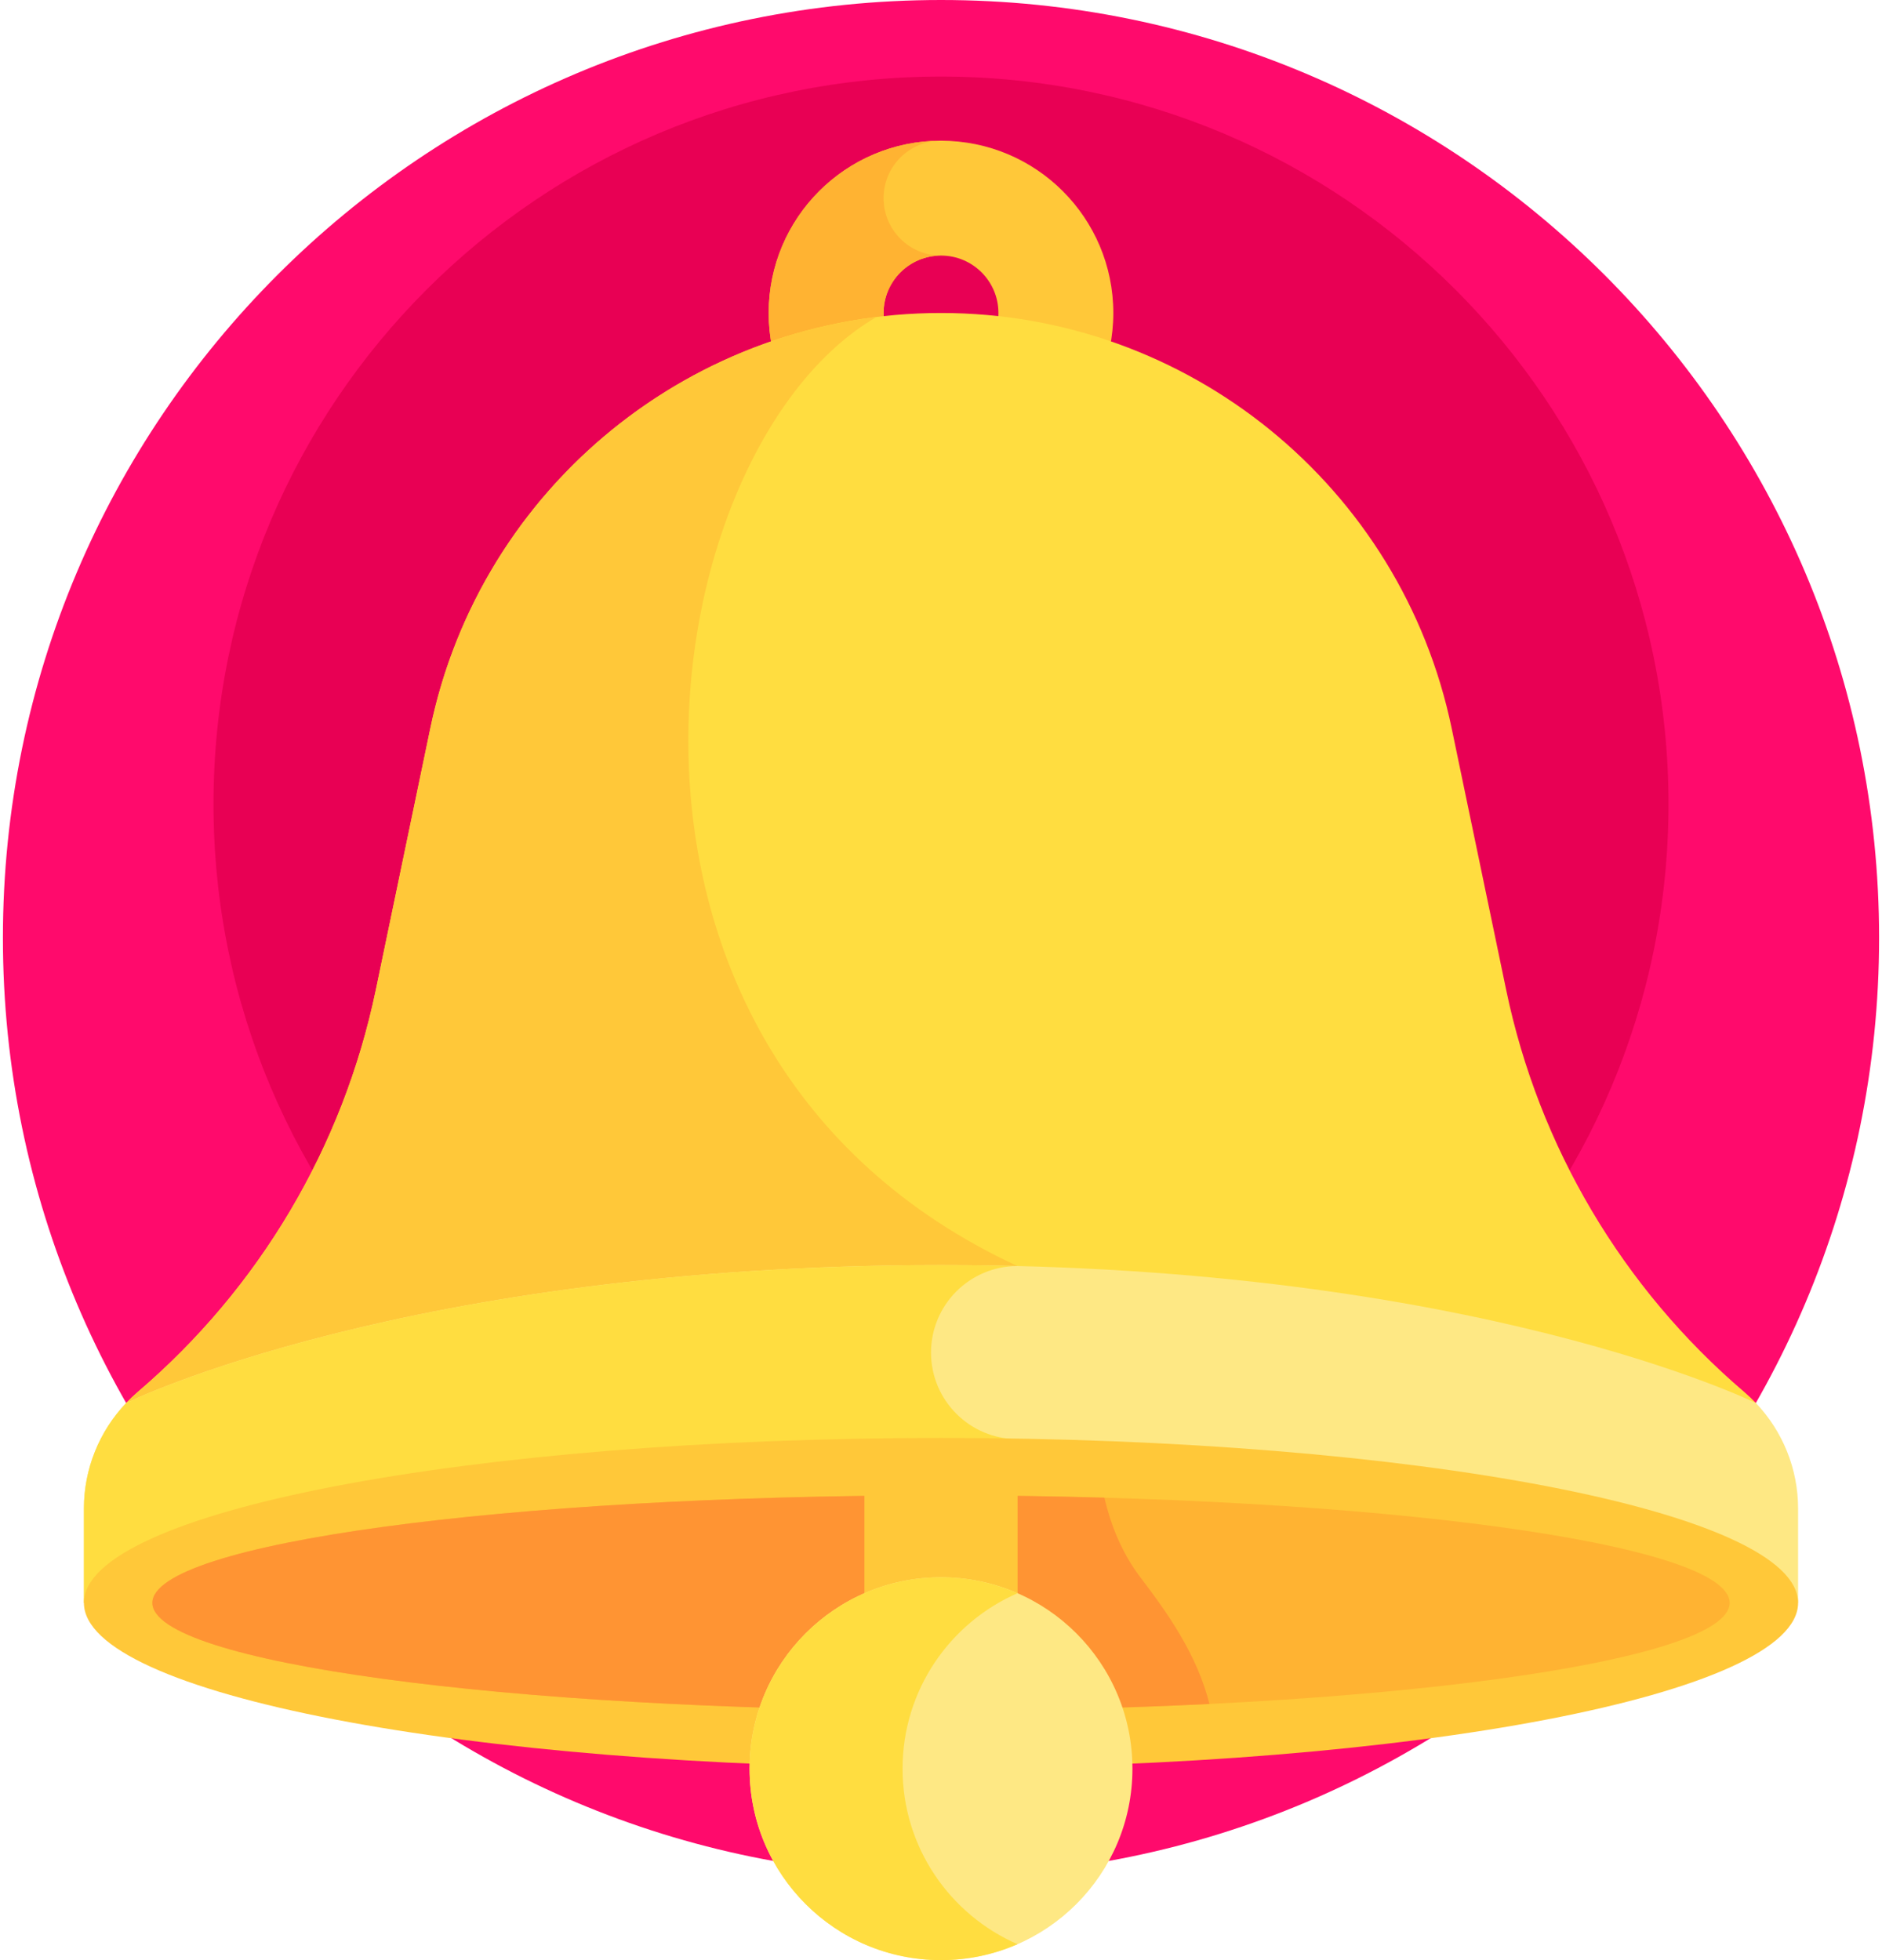 <svg width="144" height="150" viewBox="0 0 144 150" fill="none" xmlns="http://www.w3.org/2000/svg">
<path d="M72 143.555C111.642 143.555 143.777 111.419 143.777 71.777C143.777 32.136 111.642 0 72 0C32.358 0 0.223 32.136 0.223 71.777C0.223 111.419 32.358 143.555 72 143.555Z" fill="#FF0A6C"/>
<path d="M72 117.188C102.742 117.188 127.664 92.266 127.664 61.523C127.664 30.781 102.742 5.859 72 5.859C41.258 5.859 16.336 30.781 16.336 61.523C16.336 92.266 41.258 117.188 72 117.188Z" fill="#E80054"/>
<path d="M72 10.769C64.719 10.769 58.816 16.671 58.816 23.952C58.816 31.233 64.719 37.136 72 37.136C79.281 37.136 85.184 31.233 85.184 23.952C85.184 16.671 79.281 10.769 72 10.769ZM72 28.347C69.573 28.347 67.606 26.379 67.606 23.952C67.606 21.525 69.573 19.558 72 19.558C74.427 19.558 76.394 21.525 76.394 23.952C76.394 26.38 74.427 28.347 72 28.347Z" fill="#FFC839"/>
<path d="M67.606 23.952C67.606 21.525 69.573 19.558 72 19.558C69.573 19.558 67.606 17.59 67.606 15.163C67.606 12.736 69.573 10.769 72 10.769C64.719 10.769 58.816 16.671 58.816 23.952C58.816 31.233 64.719 37.136 72 37.136C69.573 37.136 67.606 35.168 67.606 32.741C67.606 30.314 69.573 28.347 72 28.347C69.573 28.347 67.606 26.38 67.606 23.952Z" fill="#FFB332"/>
<path d="M134.347 107.365C134.071 107.074 133.778 106.795 133.47 106.531C124.155 98.579 117.745 87.759 115.247 75.769L111.071 55.722C107.215 37.215 90.904 23.952 72 23.952C53.096 23.952 36.785 37.215 32.929 55.722L28.753 75.769C26.255 87.759 19.845 98.579 10.53 106.531C10.222 106.795 9.93 107.074 9.653 107.365H134.347Z" fill="#FFDD40"/>
<path d="M77.845 107.365V96.884C42.504 80.511 49.702 34.329 67.067 24.258C50.316 26.334 36.445 38.847 32.929 55.722L28.752 75.769C26.255 87.759 19.845 98.58 10.53 106.531C10.221 106.795 9.929 107.074 9.652 107.365H77.845Z" fill="#FFC839"/>
<path d="M72 96.811C31.091 96.811 9.653 107.365 9.653 107.365C7.589 109.532 6.42 112.421 6.42 115.444V122.66H137.58V115.444C137.58 112.421 136.411 109.532 134.348 107.365C134.347 107.364 112.909 96.811 72 96.811Z" fill="#FEE884"/>
<path d="M77.86 110.13C74.202 110.13 71.237 107.165 71.237 103.507C71.237 99.854 74.194 96.892 77.846 96.884C75.943 96.836 73.996 96.811 72 96.811C31.091 96.811 9.653 107.365 9.653 107.365C7.589 109.532 6.42 112.421 6.42 115.444V122.66H77.86V110.13Z" fill="#FFDD40"/>
<path d="M72 135.28C108.219 135.28 137.58 129.63 137.58 122.66C137.58 115.69 108.219 110.04 72 110.04C35.782 110.04 6.42 115.69 6.42 122.66C6.42 129.63 35.782 135.28 72 135.28Z" fill="#FFC839"/>
<path d="M72 130.886C105.326 130.886 132.342 127.203 132.342 122.66C132.342 118.117 105.326 114.434 72 114.434C38.674 114.434 11.658 118.117 11.658 122.66C11.658 127.203 38.674 130.886 72 130.886Z" fill="#FFB332"/>
<path d="M11.658 122.66C11.658 127.203 38.674 130.886 72 130.886C79.213 130.886 86.129 130.713 92.54 130.397C91.593 126.62 89.342 123.446 87.253 120.703C85.757 118.738 84.943 116.507 84.499 114.611C80.466 114.496 76.285 114.434 72 114.434C38.674 114.435 11.658 118.117 11.658 122.66Z" fill="#FF9433"/>
<path d="M77.859 111.544C75.931 111.519 73.977 111.505 72 111.505C70.023 111.505 68.069 111.519 66.141 111.544V128.549H77.859V111.544Z" fill="#FFC839"/>
<path d="M72 150C80.09 150 86.648 143.442 86.648 135.352C86.648 127.261 80.09 120.703 72 120.703C63.91 120.703 57.352 127.261 57.352 135.352C57.352 143.442 63.91 150 72 150Z" fill="#FEE884"/>
<path d="M69.059 135.352C69.059 129.343 72.678 124.182 77.854 121.923C76.061 121.14 74.082 120.703 72 120.703C63.91 120.703 57.352 127.262 57.352 135.352C57.352 143.442 63.91 150 72 150C74.082 150 76.061 149.563 77.854 148.78C72.678 146.521 69.059 141.36 69.059 135.352Z" fill="#FFDD40"/>
</svg>
